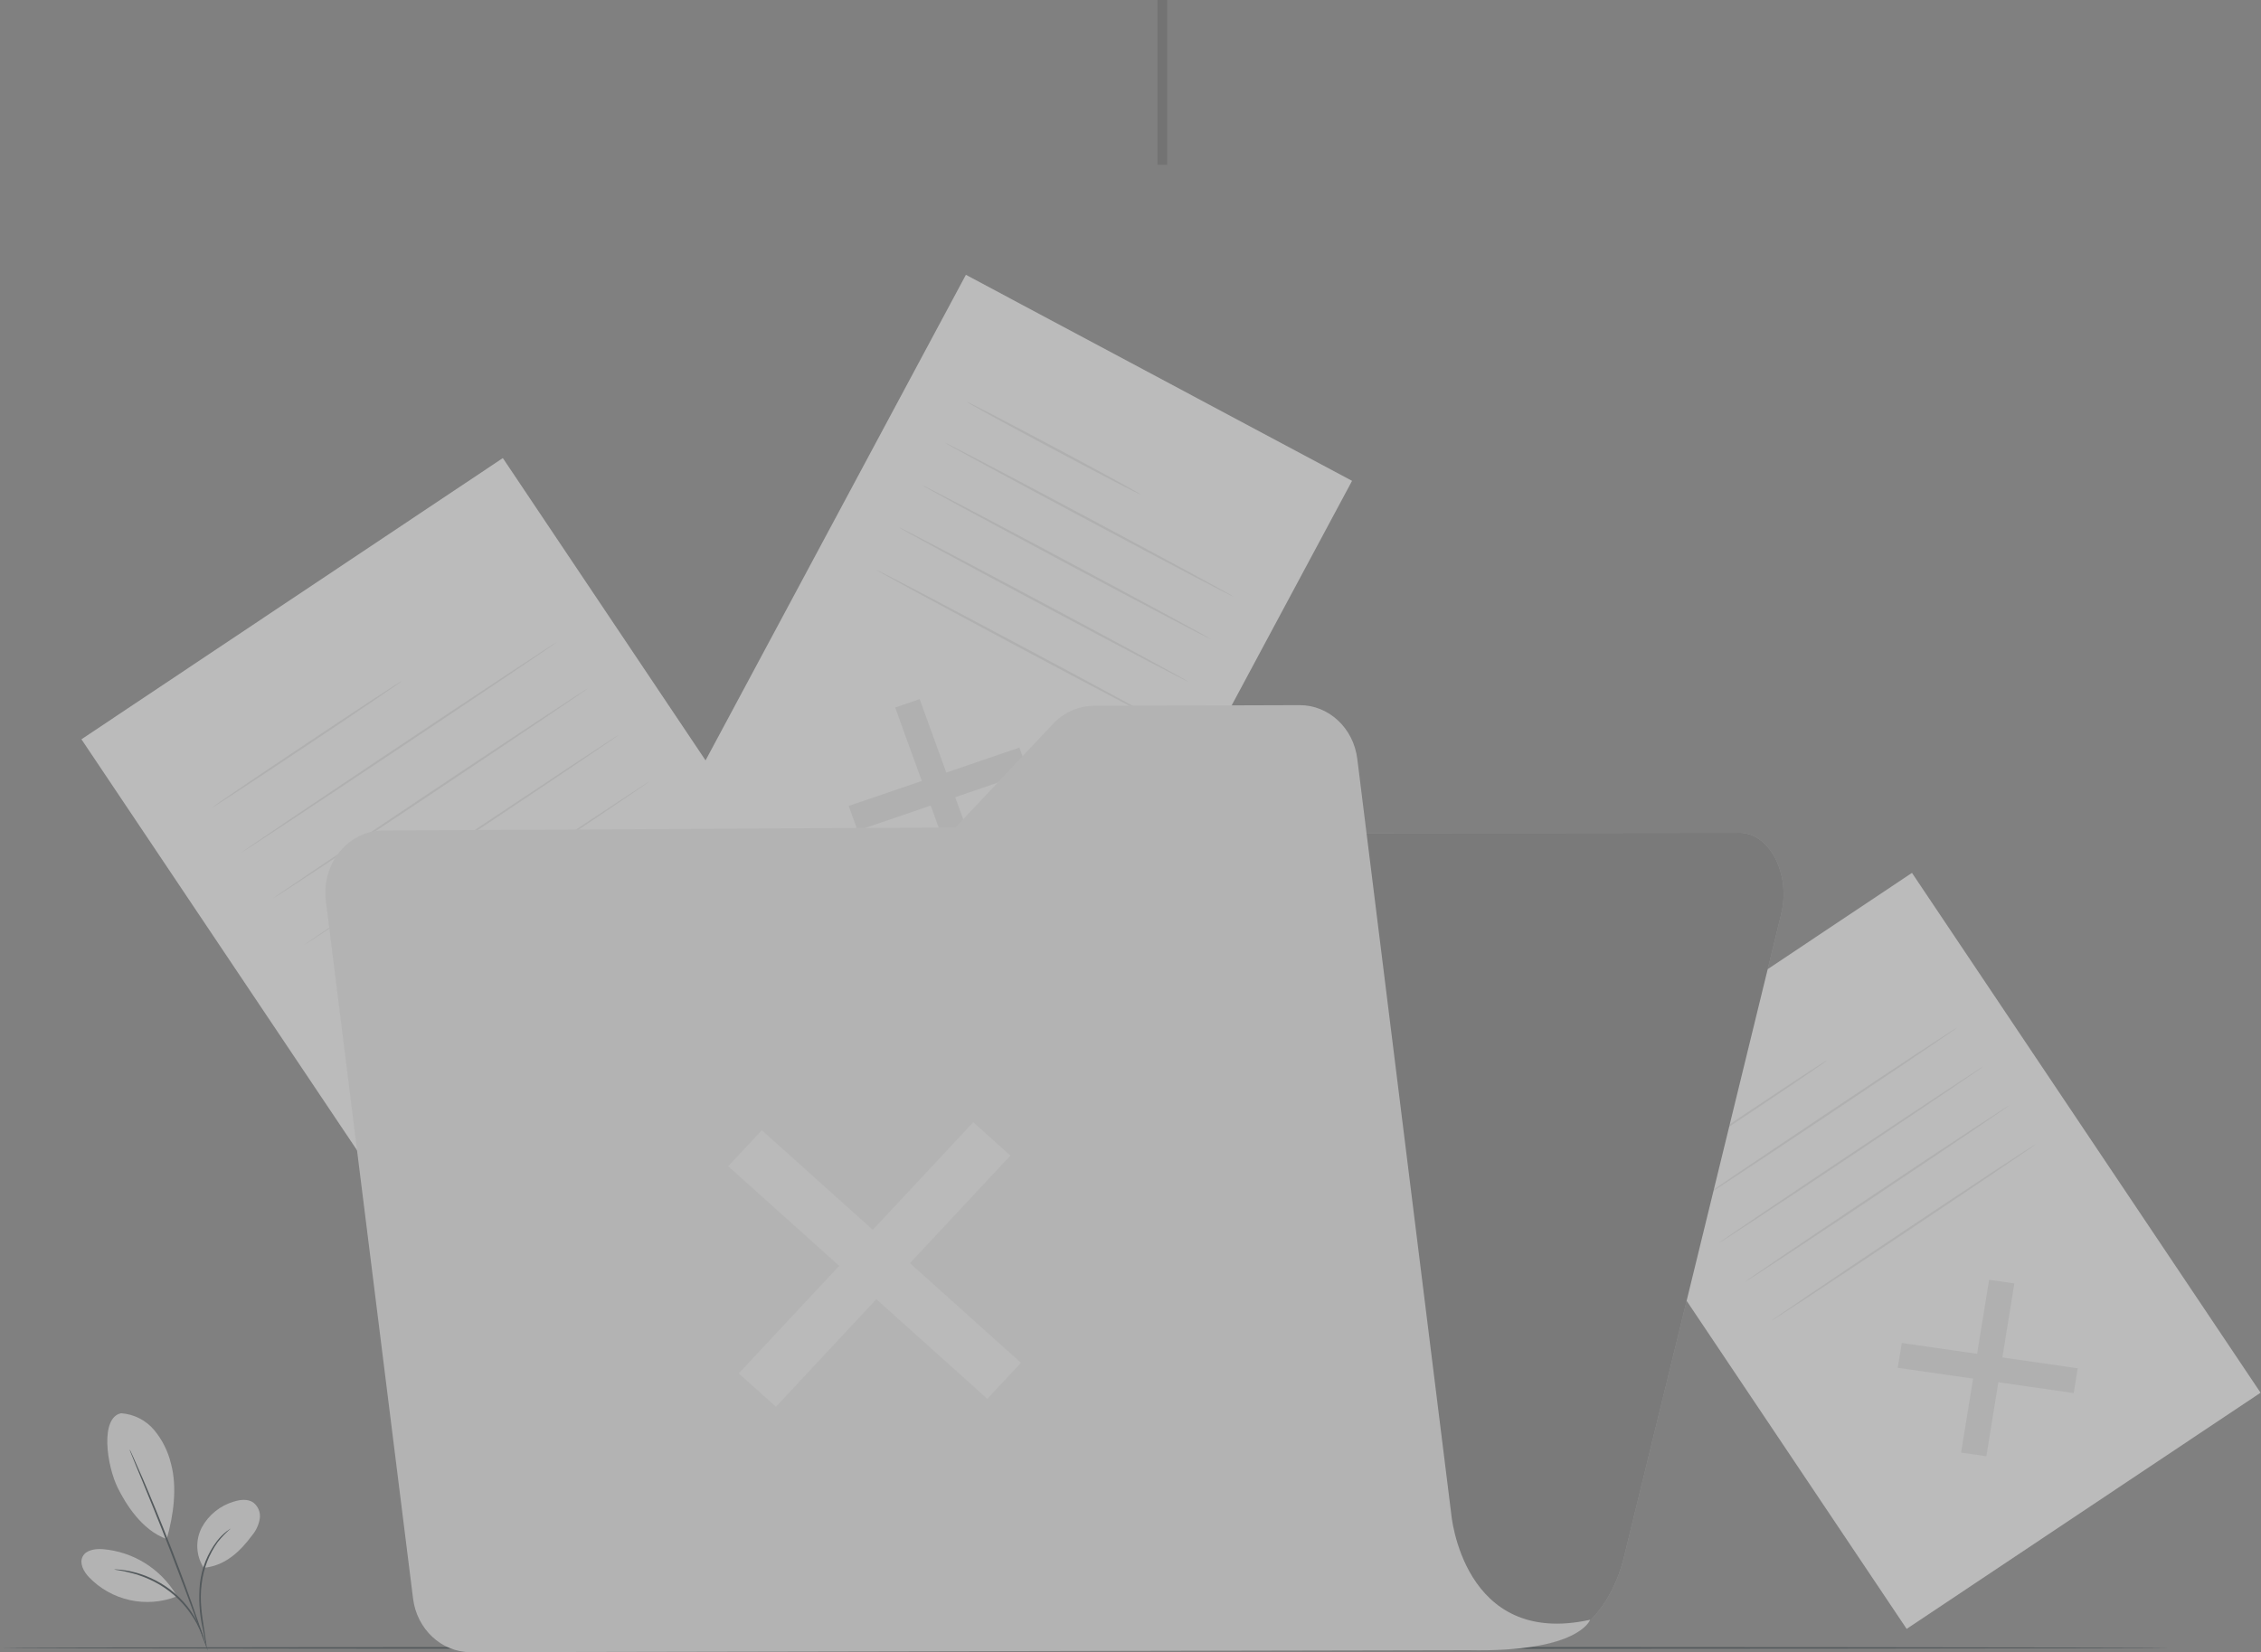 <svg width="223" height="163" viewBox="0 0 223 163" fill="none" xmlns="http://www.w3.org/2000/svg">
<rect x="0" y="0" width="223" height="163" fill="#808080" stroke="none"/>
<g opacity="0.5" clip-path="url(#clip0_11181_19568)">
<path d="M49.594 45.188L8.032 72.93L48.971 133.995L90.534 106.253L49.594 45.188Z" fill="#F5F5F5"/>
<path d="M69.056 103.37L68.585 106.283L47.923 103.311L48.393 100.398L69.056 103.37Z" fill="#E0E0E0"/>
<path d="M58.651 92.977L61.614 93.402L58.328 113.701L55.361 113.272L58.651 92.977Z" fill="#E0E0E0"/>
<path d="M39.636 67.18C39.666 67.221 35.502 70.056 30.335 73.501C25.167 76.945 20.955 79.71 20.926 79.666C20.896 79.621 25.06 76.79 30.227 73.342C35.395 69.893 39.588 67.136 39.636 67.18Z" fill="#E0E0E0"/>
<path d="M54.905 63.352C54.935 63.396 48.008 68.068 39.436 73.79C30.864 79.511 23.878 84.113 23.856 84.073C23.834 84.032 30.746 79.353 39.329 73.631C47.912 67.909 54.876 63.307 54.905 63.352Z" fill="#E0E0E0"/>
<path d="M57.969 67.914C57.998 67.959 51.071 72.634 42.5 78.356C33.928 84.078 26.942 88.679 26.919 88.635C26.897 88.591 33.817 83.919 42.392 78.193C50.968 72.468 57.939 67.87 57.969 67.914Z" fill="#E0E0E0"/>
<path d="M61.032 72.493C61.062 72.537 54.135 77.213 45.563 82.93C36.991 88.648 30.005 93.257 30.005 93.213C30.005 93.169 36.899 88.493 45.474 82.772C54.05 77.05 61.003 72.448 61.032 72.493Z" fill="#E0E0E0"/>
<path d="M64.085 77.063C64.114 77.107 57.187 81.779 48.615 87.501C40.044 93.222 33.057 97.824 33.039 97.78C33.02 97.735 39.944 93.063 48.527 87.342C57.109 81.62 64.085 77.019 64.085 77.063Z" fill="#E0E0E0"/>
<path d="M188.575 86.108L153.669 109.406L188.051 160.69L222.957 137.391L188.575 86.108Z" fill="#F5F5F5"/>
<path d="M204.923 134.979L204.527 137.426L187.172 134.931L187.572 132.484L204.923 134.979Z" fill="#E0E0E0"/>
<path d="M196.184 126.25L198.674 126.609L195.914 143.655L193.421 143.297L196.184 126.25Z" fill="#E0E0E0"/>
<path d="M180.2 104.603C180.23 104.647 176.737 107.031 172.395 109.925C168.054 112.819 164.512 115.133 164.483 115.1C164.453 115.067 167.95 112.675 172.288 109.777C176.626 106.88 180.171 104.54 180.2 104.603Z" fill="#E0E0E0"/>
<path d="M193.036 101.368C193.065 101.412 187.253 105.345 180.071 110.146C172.888 114.947 167.009 118.813 166.98 118.769C166.95 118.725 172.762 114.792 179.945 109.987C187.127 105.182 192.995 101.323 193.036 101.368Z" fill="#E0E0E0"/>
<path d="M195.61 105.203C195.64 105.248 189.828 109.18 182.645 113.985C175.462 118.79 169.584 122.649 169.554 122.605C169.524 122.561 175.318 118.646 182.519 113.841C189.72 109.036 195.588 105.163 195.61 105.203Z" fill="#E0E0E0"/>
<path d="M198.181 109.039C198.211 109.084 192.395 113.016 185.216 117.821C178.037 122.626 172.155 126.485 172.125 126.441C172.095 126.396 177.907 122.467 185.09 117.659C192.273 112.85 198.155 109.002 198.181 109.039Z" fill="#E0E0E0"/>
<path d="M200.774 112.883C200.804 112.928 194.992 116.857 187.809 121.662C180.626 126.467 174.748 130.325 174.718 130.285C174.688 130.244 180.5 126.308 187.683 121.503C194.866 116.698 200.726 112.839 200.774 112.883Z" fill="#E0E0E0"/>
<path d="M133.352 47.435L95.265 27.109L65.27 83.067L103.357 103.393L133.352 47.435Z" fill="#F5F5F5"/>
<path d="M96.838 85.89L94.423 86.714L88.289 69.797L90.707 68.969L96.838 85.89Z" fill="#E0E0E0"/>
<path d="M100.542 73.75L101.424 76.178L84.584 81.933L83.703 79.505L100.542 73.75Z" fill="#E0E0E0"/>
<path d="M112.508 48.79C112.478 48.845 108.618 46.842 103.88 44.317C99.142 41.793 95.331 39.697 95.36 39.642C95.39 39.586 99.254 41.59 103.991 44.114C108.729 46.639 112.537 48.731 112.508 48.79Z" fill="#E0E0E0"/>
<path d="M121.65 58.856C121.62 58.912 115.226 55.556 107.37 51.364C99.513 47.173 93.171 43.728 93.201 43.673C93.23 43.617 99.62 46.969 107.477 51.165C115.334 55.36 121.679 58.801 121.65 58.856Z" fill="#E0E0E0"/>
<path d="M119.405 63.044C119.375 63.099 112.982 59.747 105.125 55.552C97.268 51.357 90.926 47.916 90.956 47.86C90.985 47.805 97.375 51.161 105.232 55.352C113.089 59.544 119.434 62.988 119.405 63.044Z" fill="#E0E0E0"/>
<path d="M117.16 67.228C117.131 67.283 110.737 63.931 102.88 59.739C95.023 55.548 88.681 52.114 88.711 52.048C88.741 51.981 95.131 55.345 102.987 59.536C110.844 63.728 117.19 67.172 117.16 67.228Z" fill="#E0E0E0"/>
<path d="M114.915 71.415C114.886 71.471 108.492 68.118 100.635 63.927C92.778 59.735 86.433 56.291 86.466 56.235C86.499 56.18 92.886 59.532 100.743 63.723C108.599 67.915 114.945 71.36 114.915 71.415Z" fill="#E0E0E0"/>
<path opacity="0.2" d="M115.112 0H114.156V16.256H115.112V0Z" fill="black"/>
<path d="M213.987 162.565C213.987 162.617 166.109 162.661 107.059 162.661C48.008 162.661 0.122 162.628 0.122 162.565C0.122 162.502 47.993 162.469 107.059 162.469C166.124 162.469 213.987 162.509 213.987 162.565Z" fill="#263238"/>
<path d="M11.961 139.418C12.587 139.463 13.198 139.633 13.757 139.919C14.316 140.205 14.811 140.6 15.213 141.081C16.014 142.049 16.58 143.187 16.869 144.408C17.495 146.744 17.11 149.505 16.443 151.829C13.91 150.924 12.343 148.226 11.628 146.806C10.516 144.566 9.853 139.835 11.95 139.414" fill="#E6E6E6"/>
<path d="M20.092 154.662C19.712 154.073 19.494 153.394 19.462 152.694C19.429 151.994 19.583 151.299 19.907 150.677C20.241 150.062 20.695 149.519 21.242 149.08C21.789 148.642 22.418 148.316 23.093 148.123C23.711 147.931 24.43 147.853 24.967 148.212C25.209 148.395 25.398 148.639 25.513 148.919C25.628 149.199 25.666 149.505 25.623 149.805C25.525 150.405 25.27 150.969 24.882 151.439C23.648 153.106 22.152 154.492 20.066 154.662" fill="#E6E6E6"/>
<path d="M20.374 162.476C20.319 162.319 20.28 162.157 20.259 161.992C20.192 161.645 20.103 161.197 19.996 160.661C19.663 159.194 19.571 157.682 19.722 156.185C19.896 154.681 20.471 153.251 21.385 152.042C21.664 151.681 21.986 151.354 22.344 151.07C22.442 150.993 22.543 150.921 22.648 150.856C22.681 150.828 22.719 150.805 22.759 150.789C22.291 151.188 21.863 151.633 21.481 152.116C20.615 153.326 20.07 154.735 19.896 156.211C19.659 157.934 19.951 159.512 20.122 160.647C20.211 161.212 20.285 161.671 20.326 161.988C20.355 162.149 20.371 162.313 20.374 162.476Z" fill="#263238"/>
<path d="M12.776 142.977C12.818 143.035 12.853 143.098 12.88 143.165C12.947 143.313 13.035 143.498 13.139 143.731C13.365 144.222 13.68 144.936 14.062 145.819C14.825 147.589 15.847 150.051 16.914 152.794C17.981 155.536 18.888 158.038 19.507 159.861C19.825 160.77 20.074 161.509 20.248 162.023C20.326 162.267 20.385 162.463 20.433 162.614C20.459 162.682 20.478 162.753 20.488 162.825C20.451 162.762 20.421 162.695 20.4 162.625C20.344 162.477 20.274 162.285 20.181 162.045L19.399 159.901C18.736 158.094 17.81 155.595 16.747 152.856C15.684 150.118 14.676 147.648 13.943 145.867C13.573 144.991 13.287 144.278 13.076 143.756C12.98 143.52 12.902 143.331 12.843 143.18C12.815 143.114 12.793 143.046 12.776 142.977Z" fill="#263238"/>
<path d="M17.362 157.306C16.6 156.04 15.546 154.973 14.289 154.193C13.032 153.414 11.607 152.944 10.131 152.823C9.39 152.771 8.479 152.897 8.146 153.562C7.812 154.227 8.257 155.041 8.768 155.58C9.854 156.714 11.252 157.501 12.786 157.843C14.32 158.186 15.921 158.067 17.388 157.502" fill="#E6E6E6"/>
<path d="M11.272 154.824C11.429 154.816 11.587 154.822 11.743 154.842C11.925 154.852 12.107 154.873 12.287 154.905C12.498 154.946 12.747 154.968 13.006 155.042C13.296 155.103 13.582 155.182 13.862 155.278C14.186 155.382 14.504 155.506 14.814 155.648C15.526 155.966 16.199 156.364 16.821 156.834C17.436 157.316 17.993 157.866 18.481 158.475C18.692 158.74 18.886 159.018 19.062 159.307C19.222 159.556 19.368 159.814 19.5 160.079C19.611 160.295 19.71 160.518 19.796 160.745C19.87 160.913 19.933 161.086 19.985 161.262C20.04 161.41 20.081 161.562 20.107 161.717C20.066 161.717 19.889 161.081 19.388 160.135C19.252 159.881 19.103 159.634 18.94 159.396C18.76 159.116 18.564 158.845 18.355 158.586C17.386 157.392 16.15 156.44 14.747 155.807C14.425 155.666 14.117 155.533 13.817 155.437C13.542 155.337 13.261 155.252 12.976 155.182C11.939 154.897 11.268 154.864 11.272 154.824Z" fill="#263238"/>
<path d="M78.902 86.684L65.789 153.88L64.085 162.677L151.507 162.255C155.433 162.237 158.915 158.759 160.171 153.592L175.677 90.155C176.637 86.233 174.533 82.153 171.554 82.156L83.051 82.249C81.125 82.245 79.398 84.064 78.902 86.684Z" fill="#E6E6E6"/>
<g opacity="0.5">
<path d="M78.902 86.684L65.789 153.88L64.085 162.677L151.507 162.255C155.433 162.237 158.915 158.759 160.171 153.592L175.677 90.155C176.637 86.233 174.533 82.153 171.554 82.156L83.051 82.249C81.125 82.245 79.398 84.064 78.902 86.684Z" fill="black"/>
</g>
<path d="M143.131 149.322L133.87 74.878C133.5 71.828 131.059 69.552 128.181 69.562L107.881 69.625C107.127 69.634 106.382 69.796 105.692 70.101C105.002 70.406 104.382 70.847 103.869 71.4L94.238 81.627L37.784 81.93C34.335 81.948 31.683 85.208 32.139 88.868L40.736 157.671C41.107 160.717 43.548 162.99 46.419 162.986L144.824 162.79C155.781 163.016 156.83 159.789 156.83 159.789C144.25 162.565 143.131 149.34 143.131 149.322Z" fill="#E6E6E6"/>
<g opacity="0.5">
<path d="M100.698 134.438L97.379 137.994L71.819 115.048L75.138 111.492L100.698 134.438Z" fill="white"/>
<path d="M95.99 110.703L99.657 113.996L76.531 138.779L72.86 135.486L95.99 110.703Z" fill="white"/>
</g>
</g>
<defs>
<clipPath id="clip0_11181_19568">
<rect width="223" height="163" fill="white"/>
</clipPath>
</defs>
</svg>
